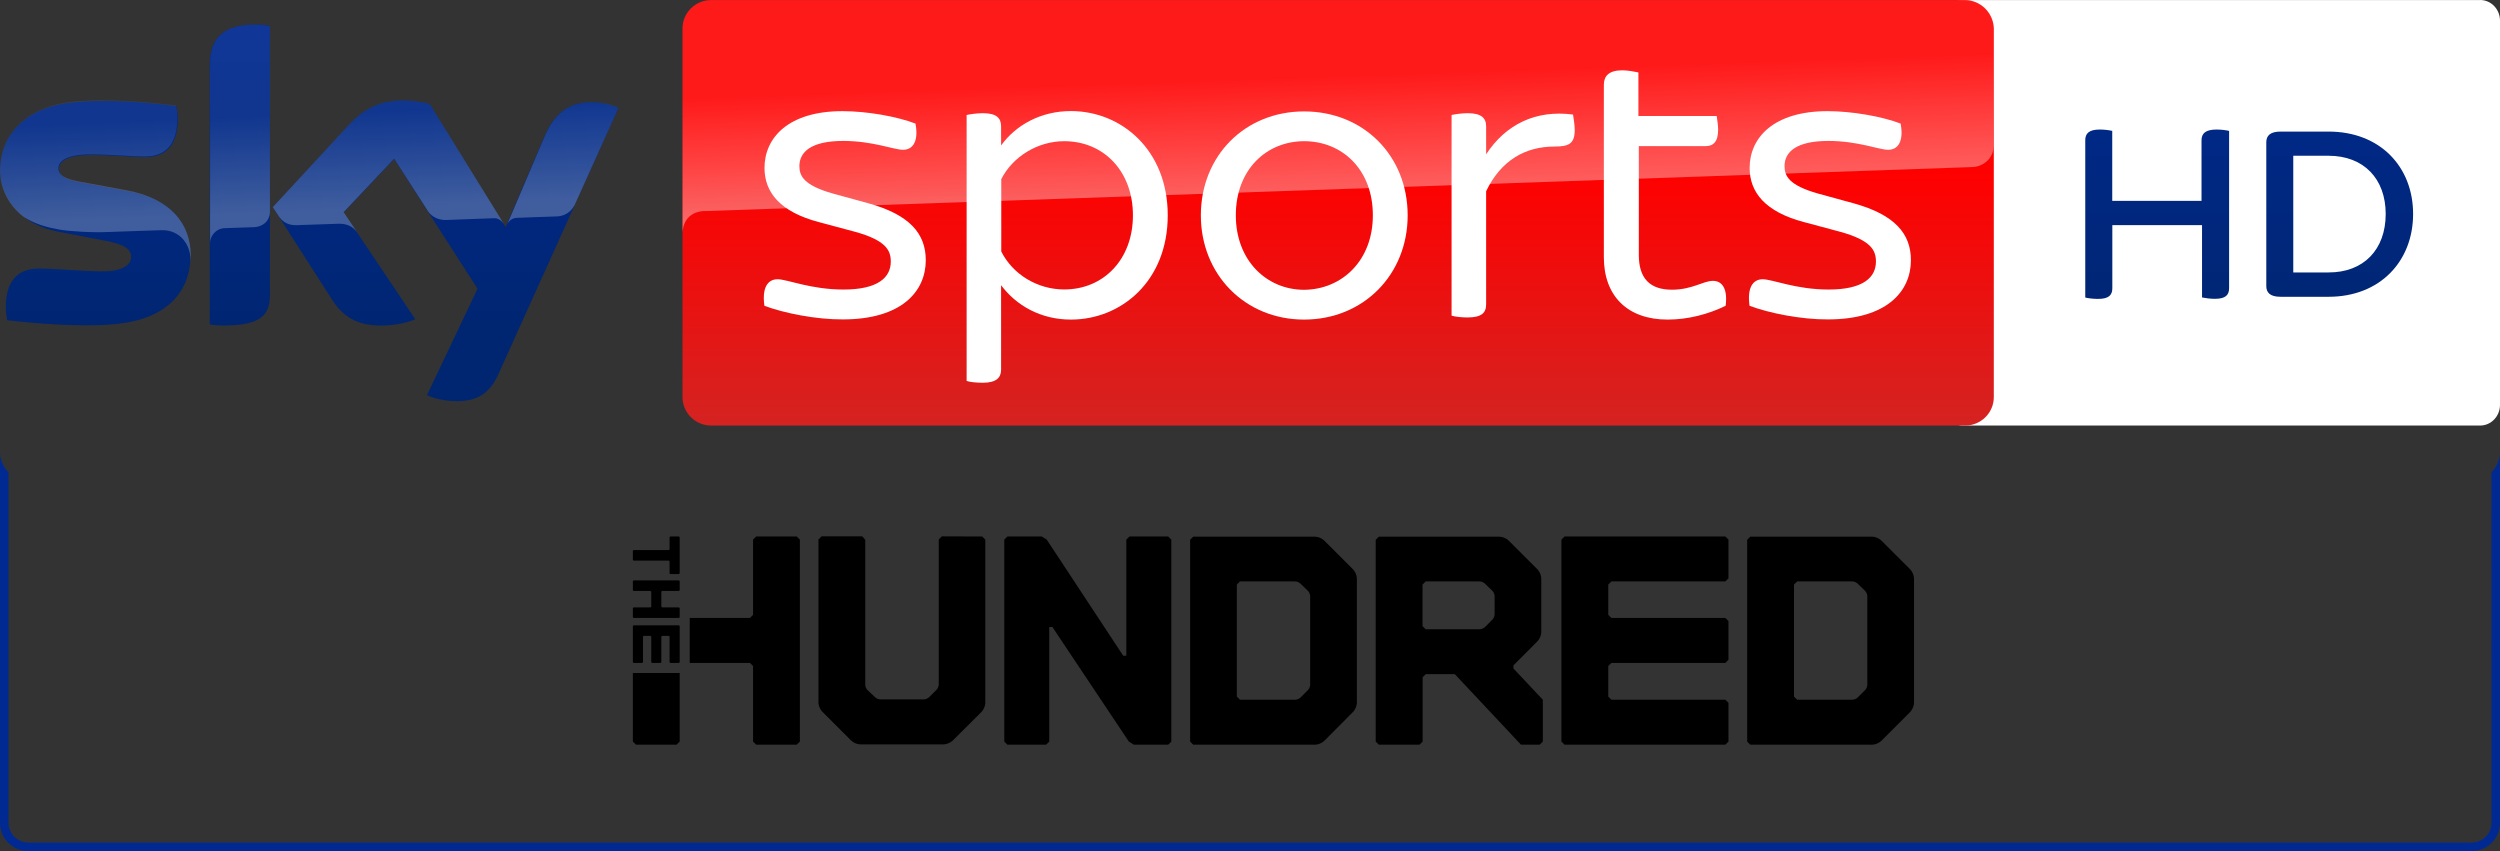 <svg width="2937.4" height="1e3" enable-background="new 0 0 2342.5 500" version="1.1" viewBox="0 0 2937.4 1e3" xml:space="preserve" xmlns="http://www.w3.org/2000/svg"><rect x="0" y="0" width="2937.4" height="1e3" fill="#333333" stroke="none"/><defs><linearGradient id="linearGradient993" x1="-1151.9" x2="-1151.9" y1="-775.02" y2="-779.87" gradientTransform="matrix(149.71,0,0,-91.176,175063,-70634)" gradientUnits="userSpaceOnUse"><stop stop-color="#002A91" offset="0"/><stop stop-color="#002672" offset=".8"/></linearGradient><linearGradient id="linearGradient1154" x1="-1151.9" x2="-1151.9" y1="-775.02" y2="-779.87" gradientTransform="matrix(149.68,0,0,-91.158,172382,-71520)" gradientUnits="userSpaceOnUse"><stop stop-color="#002A91" offset="0"/><stop stop-color="#002672" offset=".8"/></linearGradient><linearGradient id="linearGradient1156" x1="-1151.8" x2="-1152" y1="-784.92" y2="-782.98" gradientTransform="matrix(149.68,0,0,-57.766,172382,-45995)" gradientUnits="userSpaceOnUse"><stop stop-color="#fff" offset="0"/><stop stop-color="#fff" stop-opacity=".25" offset="1"/></linearGradient><linearGradient id="linearGradient1158" x1="-1152.6" x2="-1152.6" y1="-773.58" y2="-778.43" gradientTransform="matrix(317.37,0,0,-103,366970,-80578)" gradientUnits="userSpaceOnUse"><stop stop-color="#f00" offset=".4"/><stop stop-color="#D42321" offset="1"/></linearGradient><linearGradient id="linearGradient1160" x1="-1152.3" x2="-1152.8" y1="-785.34" y2="-782.74" gradientTransform="matrix(317.37,0,0,-56.478,366970,-45017)" gradientUnits="userSpaceOnUse"><stop stop-color="#fff" offset="0"/><stop stop-color="#fff" stop-opacity=".25" offset="1"/></linearGradient></defs>
<g transform="matrix(5.311 0 0 5.311 743.59 630.36)"><polygon class="cls-1" points="10.2 0 8.28 0 8.12 0.15 8.12 2.84 7.97 3 0.15 3 0 3.15 0 5.17 0.15 5.33 7.97 5.33 8.12 5.48 8.12 8.15 8.28 8.31 10.2 8.31 10.36 8.15 10.36 0.15"/><polygon class="cls-1" points="0.15 18.02 10.2 18.02 10.36 17.87 10.36 15.85 10.2 15.69 6.46 15.69 6.3 15.54 6.3 12.2 6.46 12.04 10.2 12.04 10.36 11.89 10.36 9.87 10.2 9.72 0.15 9.72 0 9.87 0 11.89 0.15 12.04 3.91 12.04 4.07 12.2 4.07 15.54 3.91 15.69 0.15 15.69 0 15.85 0 17.87"/><polygon class="cls-1" points="0.15 27.97 2.08 27.97 2.24 27.81 2.24 22.14 2.39 21.99 3.91 21.99 4.07 22.14 4.07 27.81 4.22 27.97 6.15 27.97 6.3 27.81 6.3 22.14 6.46 21.99 7.97 21.99 8.12 22.14 8.12 27.81 8.28 27.97 10.2 27.97 10.36 27.81 10.36 19.81 10.2 19.66 0.15 19.66 0 19.81 0 27.81"/><path class="cls-1" transform="translate(-23.03,-23.03)" d="m91.39 23-0.69 0.69v32a1.9 1.9 0 0 1-0.55 1.31l-1.52 1.52a1.87 1.87 0 0 1-1.31 0.55h-9.46a1.84 1.84 0 0 1-1.31-0.55l-1.55-1.45a1.87 1.87 0 0 1-0.56-1.31v-32l-0.66-0.76h-9l-0.69 0.69v35.7a3.27 3.27 0 0 0 1 2.55l6.08 6.08a3.29 3.29 0 0 0 2.55 1h17.67a3.3 3.3 0 0 0 2.56-1l6.05-6.02a3.27 3.27 0 0 0 1-2.55v-35.73l-0.69-0.69z"/><polygon class="cls-1" points="108.48 26.38 91.56 0.69 90.46 0 82.86 0 82.17 0.69 82.17 45.37 82.86 46.06 91.43 46.06 92.12 45.37 92.12 20.02 92.81 20.02 109.73 45.37 110.83 46.06 118.43 46.06 119.12 45.37 119.12 0.69 118.43 0 109.86 0 109.17 0.69 109.17 26.38"/><path class="cls-1" transform="translate(-23.03,-23.03)" d="m176.12 24.07a3.29 3.29 0 0 0-2.55-1h-26.57l-0.69 0.69v44.64l0.69 0.69h26.59a3.29 3.29 0 0 0 2.55-1l6.06-6.09a3.27 3.27 0 0 0 1-2.55v-26.75a3.29 3.29 0 0 0-1-2.56zm-3.25 31.69a1.86 1.86 0 0 1-0.55 1.31l-1.52 1.52a1.86 1.86 0 0 1-1.31 0.55h-12.15l-0.69-0.69v-24.79l0.69-0.69h12.15a1.87 1.87 0 0 1 1.31 0.56l1.52 1.47a1.88 1.88 0 0 1 0.55 1.32z"/><path class="cls-1" transform="translate(-23.03,-23.03)" d="m217.83 51.55 5.17-5.18a3.29 3.29 0 0 0 1-2.56v-11.11a3.29 3.29 0 0 0-1-2.56l-6.08-6.07a3.3 3.3 0 0 0-2.56-1h-26.3l-0.69 0.69v44.64l0.69 0.69h9l0.69-0.69v-14.23l0.69-0.69h6.43l14.64 15.61h4.14l0.69-0.69v-9.26l-6.49-6.9zm-4.15-11.4a1.88 1.88 0 0 1-0.55 1.32l-1.52 1.53a1.9 1.9 0 0 1-1.31 0.55h-11.88l-0.69-0.69v-9.2l0.69-0.69h11.88a1.87 1.87 0 0 1 1.31 0.56l1.52 1.47a1.88 1.88 0 0 1 0.55 1.32z"/><polygon class="cls-1" points="241.69 0 206.12 0 205.43 0.69 205.43 45.37 206.12 46.06 241.69 46.06 242.38 45.37 242.38 36.8 241.69 36.11 216.48 36.11 215.79 35.42 215.79 28.66 216.48 27.97 241.69 27.97 242.38 27.27 242.38 18.71 241.69 18.02 216.48 18.02 215.79 17.33 215.79 10.63 216.48 9.94 241.69 9.94 242.38 9.25 242.38 0.69"/><path class="cls-1" transform="translate(-23.03,-23.03)" d="m305.46 30.14-6.08-6.07a3.3 3.3 0 0 0-2.56-1h-26.58l-0.69 0.69v44.64l0.69 0.69h26.58a3.3 3.3 0 0 0 2.56-1l6.08-6.09a3.27 3.27 0 0 0 1-2.55v-26.75a3.29 3.29 0 0 0-1-2.56zm-9.33 25.62a1.86 1.86 0 0 1-0.55 1.31l-1.52 1.52a1.86 1.86 0 0 1-1.31 0.55h-12.15l-0.69-0.69v-24.79l0.69-0.69h12.15a1.87 1.87 0 0 1 1.31 0.56l1.52 1.47a1.88 1.88 0 0 1 0.55 1.32z"/><polygon class="cls-1" points="0 30.2 0 45.37 0.69 46.06 9.67 46.06 10.36 45.37 10.36 30.2"/><polygon class="cls-1" points="27.28 46.06 36.25 46.06 36.95 45.37 36.95 0.69 36.25 0 27.28 0 26.59 0.69 26.59 17.33 25.9 18.02 12.58 18.02 12.58 27.97 25.9 27.97 26.59 28.66 26.59 45.37"/></g><path d="m2914.1 8.2723e-5c12.9 0 23.3 10.94 23.3 24.276v451.45c0 13.336-10.5 24.276-23.3 24.276h-607.9c-12.9 0-23.3-10.94-23.3-24.276v-451.34c0-13.44 10.5-24.276 23.3-24.276h607.9" fill="#fff" stroke-width="1.021"/><g transform="translate(.004 8.2723e-5)" fill="url(#linearGradient993)" stroke-width="1"><path d="m2619.1 153.8v184.7c0 8.1-4.1 12.6-16.7 12.6-5.7 0-11-0.8-15.1-1.6v-85h-105.4v74.1c0 8.1-4.1 12.6-16.7 12.6-6.1 0-12.2-0.8-15.1-1.6v-184.8c0-7.8 4.1-12.6 17.1-12.6 5.7 0 11.3 0.8 14.6 1.6v82.2h104.9v-71.2c0-7.8 4.5-12.6 17.5-12.6 6 0 11.6 0.8 14.9 1.6" stop-color="#000000" style="font-variation-settings:normal"/><path d="m2835.3 251.4c0 55.4-38.7 97.3-99.3 97.3h-56.5c-12.2 0-16.7-4.9-16.7-12.6v-168.9c0-7.7 4.5-12.6 16.7-12.6h56.5c60.6 0 99.3 41.5 99.3 96.8m-32.2 0c0-41.5-26-68.4-67.1-68.4h-41.5v137.1h41.5c41.1 0.1 67.1-26.8 67.1-68.7" stop-color="#000000" style="font-variation-settings:normal"/></g><g transform="matrix(1 0 0 1 200.04 450.09)"><g transform="translate(200,450)"><path d="m101.6-435.8c5.9 2.9 18 6.7 33.5 7.1 26.4 0.4 40.6-9.6 51-32.9l140.6-311.7c-5.9-2.9-18.8-6.7-29.3-6.7-18-0.4-42.2 3.3-57.7 40l-45.7 106.7-89.1-144.6c-5.9-1.7-20.1-4.2-30.1-4.2-31.8 0-49.4 11.7-67.3 31.2l-87 94.2 69.9 109.2c13 20 29.7 30 57.3 30 18 0 33-4.2 40.2-7.5l-84.2-125.4 59.4-62.9 97.9 152.5zm-184.5-118c0 22.9-9.2 36.2-54.4 36.2-5.9 0-11.3-0.4-16.3-1.2v-305c0-23.3 7.9-47.5 53.5-47.5 5.9 0 11.7 0.4 17.2 1.7zm-93.3-46.2c0 42.9-28 74.2-85.3 80.4-41.4 4.6-101.6-0.8-130.1-4.2-0.8-4.6-1.7-10.4-1.7-15 0-37.5 20.1-45.8 39.3-45.8 19.7 0 51 3.3 74.5 3.3 25.5 0 33.5-8.8 33.5-16.7 0-10.8-10-15-30.1-19.2l-54.4-10.4c-45.2-8.3-69.4-39.6-69.4-72.5 0-40 28.4-73.8 84.5-79.6 42.2-4.6 94.1 0.4 122.6 4.2 0.8 4.6 1.7 9.6 1.7 14.6 0 37.5-19.7 45.4-38.9 45.4-14.6 0-37.2-2.5-63.6-2.5s-37.2 7.1-37.2 16.2c0 9.6 10.5 13.3 27.2 16.2l51.9 9.6c52.5 8.9 75.5 38.9 75.5 76z" fill="url(#linearGradient1154)"/><path d="m326.6-773.3-51.5 114.2c-1.7 2.9-7.1 12.9-21.3 13.3-3.3 0-46.9 1.7-46.9 1.7-8.4 0.4-11.3 8.3-11.3 8.3l44.4-104.2c15.5-36.7 39.7-40.4 57.7-40 10.1 0 23 3.3 28.9 6.7zm-134.7 136.2-87-140.8c-5.9-1.7-20.1-4.2-30.1-4.2-31.8 0-49.4 11.7-67.3 31.2l-87 94.2 7.1 10.8c2.9 4.2 8.8 10.8 20.5 10.4 4.2 0 46-1.7 49.4-1.7 10.9-0.4 17.6 4.2 21.8 9.6l-15.6-23.2 59.4-62.9 40.2 62.5c7.1 9.6 18 9.6 20.5 9.6 2.1 0 54.4-2.1 56.9-2.1 3.7-0.1 7.9 2 11.2 6.6zm-292-234.1c-45.6 0-53.1 24.2-53.1 47.5v209.2c0-8.3 6.7-17.1 17.2-17.5 7.5-0.4 28.9-0.8 35.1-1.2 7.1-0.4 17.6-5 18-17.9v-218.3c-5.5-1-11.3-1.8-17.2-1.8zm-152.2 194.5-51.9-9.6c-16.7-2.9-27.2-6.7-27.2-16.2 0-8.8 10.9-16.2 37.2-16.2 25.9 0 48.9 2.5 63.6 2.5 19.2 0 38.9-7.9 38.9-45.4 0-5-0.4-9.6-1.7-14.6-28.4-3.3-79.9-8.8-122.6-4.2-55.6 6.6-84 40.4-84 80.4 0 20.4 9.2 40.4 27.6 54.6 13.8 8.8 27.6 12.5 41.8 15 11.7 2.1 38.1 3.8 58.1 2.9 6.3-0.4 51.9-1.7 61.9-2.1 23-0.8 36 18.7 34.3 38.7v-1.2c0.4-2.5 0.4-5 0.4-7.9-0.3-37.1-23.3-67.1-76.4-76.7z" enable-background="new    " fill="url(#linearGradient1156)" opacity=".25"/><path d="m1908.6-900h-1473.2c-18.4 0-33.5 15-33.5 33.3v433.3c0 18.3 15.1 33.3 33.5 33.3h1473.7c18.4 0 33.5-15 33.5-33.3v-433.3c-0.5-18.3-15.6-33.3-34-33.3z" fill="url(#linearGradient1158)"/><path d="m425.7-652.1h3.3c99.1-3.3 1488.3-51.7 1488.3-51.7 12.5-0.4 25.1-9.6 25.1-25.4v-137.5c0-18.3-15.1-33.3-33.5-33.3h-1473.5c-18.4 0-33.5 15-33.5 33.3v240.8c0-2.9 0.4-23.7 23.8-26.2z" enable-background="new    " fill="url(#linearGradient1160)" opacity=".4"/><g transform="translate(184.41,16.308)" fill="#fff"><path d="m313.7-557.1c-2.9-20.4 3.3-31.2 15.5-31.2 11.3 0 38.9 12.1 77.4 12.1 40.6 0 55.6-14.2 55.6-32.9 0-13.3-5.9-25-42.2-35l-41.8-11.2c-46.4-12.1-64.4-35.4-64.4-63.8 0-35.4 28-66.7 91.6-66.7 28.4 0 64 6.2 85.8 14.6 3.8 20-2.5 30.8-14.6 30.8-10.9 0-35.6-10.4-70.3-10.4-37.6 0-51.5 12.9-51.5 29.6 0 11.7 5.4 22.5 38.9 32.1l42.7 11.7c47.7 13.3 66.9 35.4 66.9 66.7 0 36.7-28.4 69.6-97.5 69.6-31 0.2-69.1-7.3-92.1-16z"/><path d="m787.6-663.4c0 77.1-54.4 122.5-113.8 122.5-35.6 0-64.4-16.7-82-40.4v99.2c0 9.2-5.4 15.4-21.3 15.4-7.9 0-15.5-0.8-19.2-2.1v-312.5c3.8-0.8 11.3-2.1 19.2-2.1 15.9 0 21.3 5.8 21.3 15.4v22.5c17.2-23.8 46.4-40.4 82-40.4 59.5 0 113.8 45.8 113.8 122.5zm-40.9 0c0-51.7-34.3-87.1-80.7-87.1-31.4 0-60.7 18.3-74 44.6v85c13.4 26.7 42.2 44.6 74 44.6 46.3 0 80.7-35.4 80.7-87.1z"/><path d="m826.5-663.4c0-70 51.9-122.1 121.3-122.1 69.9 0 121.7 52.1 121.7 122.1 0 69.6-51.9 122.5-121.7 122.5-69.4 0-121.3-52.9-121.3-122.5zm202.1 0c0-54.2-36.4-87.1-80.7-87.1-43.9 0-80.3 32.9-80.3 87.1 0 53.3 36.4 87.5 80.3 87.5 44.3-0.4 80.7-34.2 80.7-87.5z"/><path d="m1265.8-763.8c0 16.2-6.7 19.6-23.8 19.6-33.9 0-62.7 15.8-80.3 52.5v132.9c0 10-5.4 15.4-21.8 15.4-6.7 0-14.6-0.8-18.8-2.1v-235.8c3.8-0.8 11.7-2.1 18.8-2.1 16.3 0 21.8 5.8 21.8 15.4v32.9c23-35 58.1-52.5 102.1-46.7 0.3 3.4 2 10.9 2 18z"/><path d="m1443.1-557.1c-20.5 10-44.3 16.2-68.2 16.2-46.9 0-74.9-27.5-74.9-73.3v-202.5c0-10.4 5.9-17.1 21.8-17.1 6.7 0 14.6 1.7 18.8 2.5v51.2h92c0.4 3.3 1.7 10.4 1.7 16.2 0 14.2-5.9 19.2-14.6 19.2h-78.6v127.9c0 27.5 13 40.8 38.9 40.8 23.8 0 36.8-10.4 48.1-10.4s17.5 9.7 15 29.3z"/><path d="m1471.2-557.1c-2.9-20.4 3.3-31.2 15.5-31.2 11.3 0 38.9 12.1 77.4 12.1 40.6 0 55.6-14.2 55.6-32.9 0-13.3-5.9-25-42.2-35l-41.8-11.2c-46.4-12.1-64.4-35.4-64.4-63.8 0-35.4 28-66.7 91.6-66.7 28.4 0 64 6.2 85.8 14.6 3.8 20-2.5 30.8-14.6 30.8-10.9 0-35.6-10.4-70.3-10.4-37.6 0-51.5 12.9-51.5 29.6 0 11.7 5.4 22.5 38.9 32.1l42.7 11.7c47.7 13.3 66.9 35.4 66.9 66.7 0 36.7-28.4 69.6-97.5 69.6-31.1 0.2-69.1-7.3-92.1-16z"/></g></g></g><path d="m2937.4 531.08c-0.052 8.96-3.679 17.528-10.08 23.798l0.088 411.81c-0.01 12.866-10.439 23.294-23.306 23.306h-2870.8c-12.852-0.047-23.258-10.454-23.306-23.306v-411.8c-6.14-6.027-9.722-14.188-10-22.788v434.59c-0.01 18.398 14.908 33.314 33.306 33.308h2870.7c18.447 0.085 33.438-14.861 33.407-33.308z" fill="#002a91" stroke-width="2.667"/></svg>
